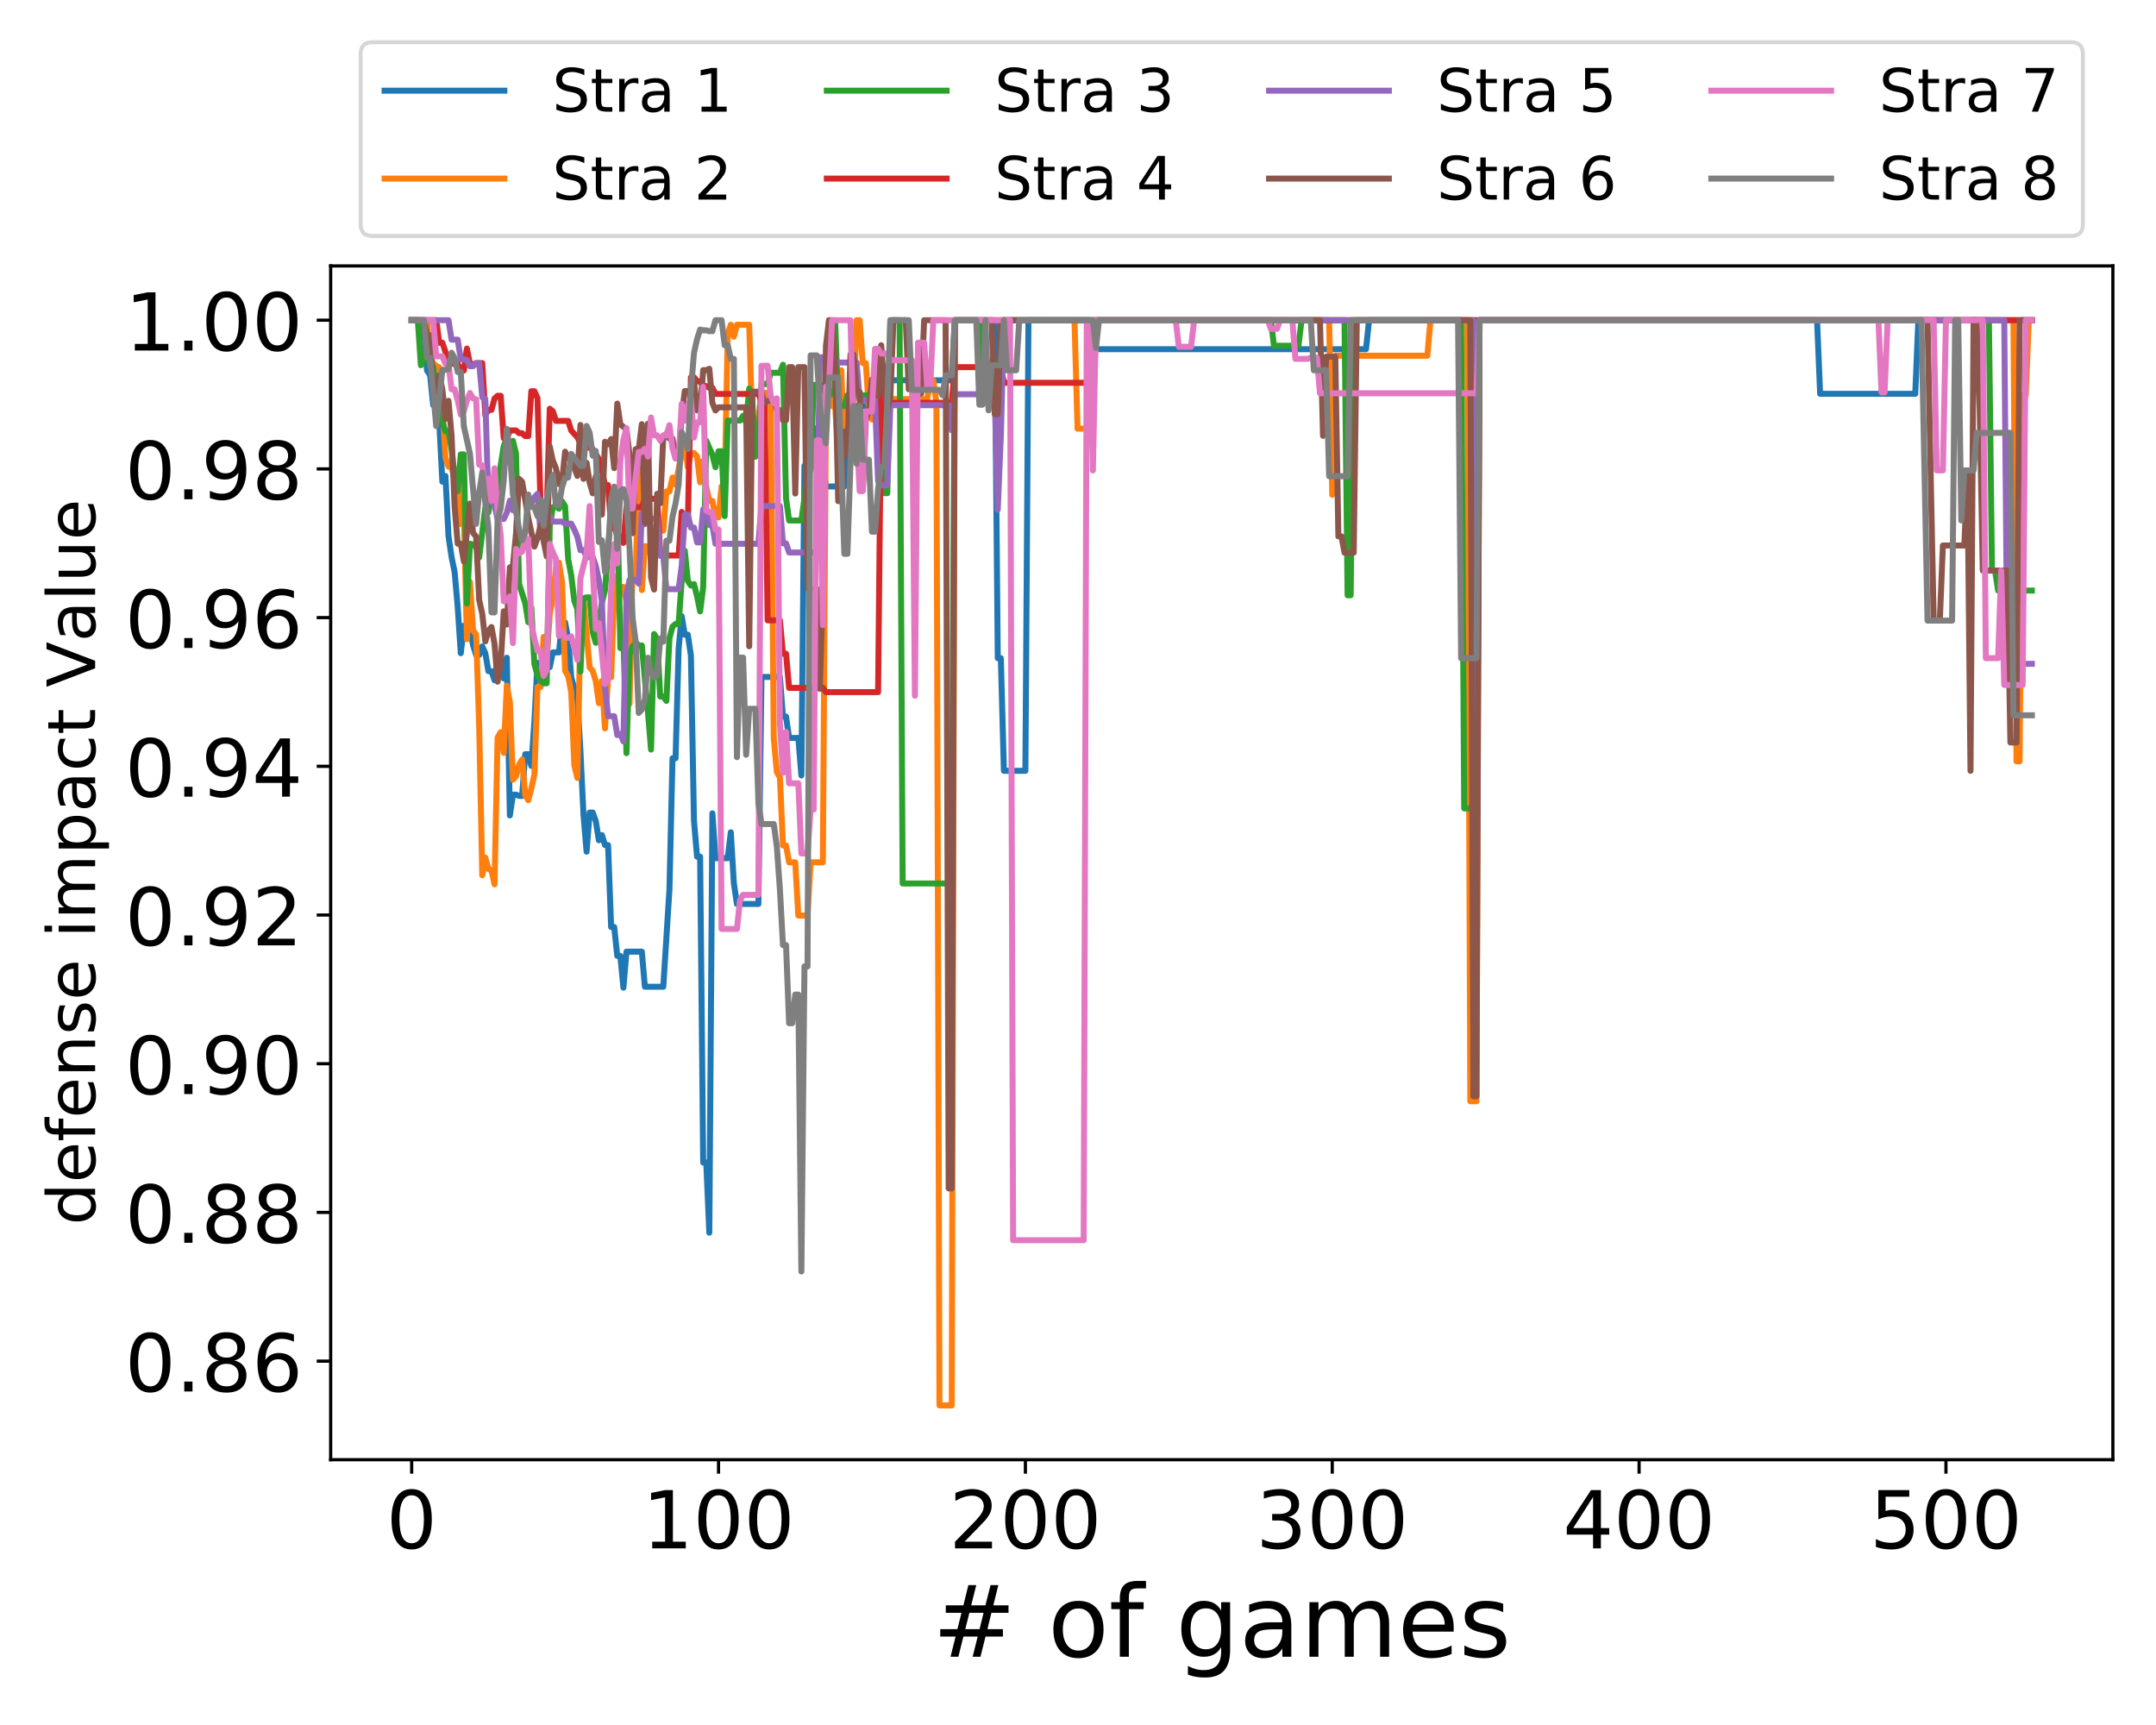 <?xml version="1.0" encoding="utf-8" standalone="no"?>
<!DOCTYPE svg PUBLIC "-//W3C//DTD SVG 1.1//EN"
  "http://www.w3.org/Graphics/SVG/1.1/DTD/svg11.dtd">
<!-- Created with matplotlib (https://matplotlib.org/) -->
<svg height="432pt" version="1.1" viewBox="0 0 540 432" width="540pt" xmlns="http://www.w3.org/2000/svg" xmlns:xlink="http://www.w3.org/1999/xlink">
 <defs>
  <style type="text/css">
*{stroke-linecap:butt;stroke-linejoin:round;}
  </style>
 </defs>
 <g id="figure_1">
  <g id="patch_1">
   <path d="M 0 432 
L 540 432 
L 540 0 
L 0 0 
z
" style="fill:#ffffff;"/>
  </g>
  <g id="axes_1">
   <g id="patch_2">
    <path d="M 82.82 365.56 
L 529.2 365.56 
L 529.2 66.6 
L 82.82 66.6 
z
" style="fill:#ffffff;"/>
   </g>
   <g id="matplotlib.axis_1">
    <g id="xtick_1">
     <g id="line2d_1">
      <defs>
       <path d="M 0 0 
L 0 3.5 
" id="m02f9653d68" style="stroke:#000000;stroke-width:0.8;"/>
      </defs>
      <g>
       <use style="stroke:#000000;stroke-width:0.8;" x="103.11" xlink:href="#m02f9653d68" y="365.56"/>
      </g>
     </g>
     <g id="text_1">
      <!-- 0 -->
      <defs>
       <path d="M 31.781 66.406 
Q 24.172 66.406 20.328 58.906 
Q 16.5 51.422 16.5 36.375 
Q 16.5 21.391 20.328 13.891 
Q 24.172 6.391 31.781 6.391 
Q 39.453 6.391 43.281 13.891 
Q 47.125 21.391 47.125 36.375 
Q 47.125 51.422 43.281 58.906 
Q 39.453 66.406 31.781 66.406 
z
M 31.781 74.219 
Q 44.047 74.219 50.516 64.516 
Q 56.984 54.828 56.984 36.375 
Q 56.984 17.969 50.516 8.266 
Q 44.047 -1.422 31.781 -1.422 
Q 19.531 -1.422 13.062 8.266 
Q 6.594 17.969 6.594 36.375 
Q 6.594 54.828 13.062 64.516 
Q 19.531 74.219 31.781 74.219 
z
" id="DejaVuSans-48"/>
      </defs>
      <g transform="translate(96.748 387.757)scale(0.2 -0.2)">
       <use xlink:href="#DejaVuSans-48"/>
      </g>
     </g>
    </g>
    <g id="xtick_2">
     <g id="line2d_2">
      <g>
       <use style="stroke:#000000;stroke-width:0.8;" x="179.966" xlink:href="#m02f9653d68" y="365.56"/>
      </g>
     </g>
     <g id="text_2">
      <!-- 100 -->
      <defs>
       <path d="M 12.406 8.297 
L 28.516 8.297 
L 28.516 63.922 
L 10.984 60.406 
L 10.984 69.391 
L 28.422 72.906 
L 38.281 72.906 
L 38.281 8.297 
L 54.391 8.297 
L 54.391 0 
L 12.406 0 
z
" id="DejaVuSans-49"/>
      </defs>
      <g transform="translate(160.879 387.757)scale(0.2 -0.2)">
       <use xlink:href="#DejaVuSans-49"/>
       <use x="63.623" xlink:href="#DejaVuSans-48"/>
       <use x="127.246" xlink:href="#DejaVuSans-48"/>
      </g>
     </g>
    </g>
    <g id="xtick_3">
     <g id="line2d_3">
      <g>
       <use style="stroke:#000000;stroke-width:0.8;" x="256.822" xlink:href="#m02f9653d68" y="365.56"/>
      </g>
     </g>
     <g id="text_3">
      <!-- 200 -->
      <defs>
       <path d="M 19.188 8.297 
L 53.609 8.297 
L 53.609 0 
L 7.328 0 
L 7.328 8.297 
Q 12.938 14.109 22.625 23.891 
Q 32.328 33.688 34.812 36.531 
Q 39.547 41.844 41.422 45.531 
Q 43.312 49.219 43.312 52.781 
Q 43.312 58.594 39.234 62.25 
Q 35.156 65.922 28.609 65.922 
Q 23.969 65.922 18.812 64.312 
Q 13.672 62.703 7.812 59.422 
L 7.812 69.391 
Q 13.766 71.781 18.938 73 
Q 24.125 74.219 28.422 74.219 
Q 39.75 74.219 46.484 68.547 
Q 53.219 62.891 53.219 53.422 
Q 53.219 48.922 51.531 44.891 
Q 49.859 40.875 45.406 35.406 
Q 44.188 33.984 37.641 27.219 
Q 31.109 20.453 19.188 8.297 
z
" id="DejaVuSans-50"/>
      </defs>
      <g transform="translate(237.735 387.757)scale(0.2 -0.2)">
       <use xlink:href="#DejaVuSans-50"/>
       <use x="63.623" xlink:href="#DejaVuSans-48"/>
       <use x="127.246" xlink:href="#DejaVuSans-48"/>
      </g>
     </g>
    </g>
    <g id="xtick_4">
     <g id="line2d_4">
      <g>
       <use style="stroke:#000000;stroke-width:0.8;" x="333.678" xlink:href="#m02f9653d68" y="365.56"/>
      </g>
     </g>
     <g id="text_4">
      <!-- 300 -->
      <defs>
       <path d="M 40.578 39.312 
Q 47.656 37.797 51.625 33 
Q 55.609 28.219 55.609 21.188 
Q 55.609 10.406 48.188 4.484 
Q 40.766 -1.422 27.094 -1.422 
Q 22.516 -1.422 17.656 -0.516 
Q 12.797 0.391 7.625 2.203 
L 7.625 11.719 
Q 11.719 9.328 16.594 8.109 
Q 21.484 6.891 26.812 6.891 
Q 36.078 6.891 40.938 10.547 
Q 45.797 14.203 45.797 21.188 
Q 45.797 27.641 41.281 31.266 
Q 36.766 34.906 28.719 34.906 
L 20.219 34.906 
L 20.219 43.016 
L 29.109 43.016 
Q 36.375 43.016 40.234 45.922 
Q 44.094 48.828 44.094 54.297 
Q 44.094 59.906 40.109 62.906 
Q 36.141 65.922 28.719 65.922 
Q 24.656 65.922 20.016 65.031 
Q 15.375 64.156 9.812 62.312 
L 9.812 71.094 
Q 15.438 72.656 20.344 73.438 
Q 25.25 74.219 29.594 74.219 
Q 40.828 74.219 47.359 69.109 
Q 53.906 64.016 53.906 55.328 
Q 53.906 49.266 50.438 45.094 
Q 46.969 40.922 40.578 39.312 
z
" id="DejaVuSans-51"/>
      </defs>
      <g transform="translate(314.591 387.757)scale(0.2 -0.2)">
       <use xlink:href="#DejaVuSans-51"/>
       <use x="63.623" xlink:href="#DejaVuSans-48"/>
       <use x="127.246" xlink:href="#DejaVuSans-48"/>
      </g>
     </g>
    </g>
    <g id="xtick_5">
     <g id="line2d_5">
      <g>
       <use style="stroke:#000000;stroke-width:0.8;" x="410.534" xlink:href="#m02f9653d68" y="365.56"/>
      </g>
     </g>
     <g id="text_5">
      <!-- 400 -->
      <defs>
       <path d="M 37.797 64.312 
L 12.891 25.391 
L 37.797 25.391 
z
M 35.203 72.906 
L 47.609 72.906 
L 47.609 25.391 
L 58.016 25.391 
L 58.016 17.188 
L 47.609 17.188 
L 47.609 0 
L 37.797 0 
L 37.797 17.188 
L 4.891 17.188 
L 4.891 26.703 
z
" id="DejaVuSans-52"/>
      </defs>
      <g transform="translate(391.447 387.757)scale(0.2 -0.2)">
       <use xlink:href="#DejaVuSans-52"/>
       <use x="63.623" xlink:href="#DejaVuSans-48"/>
       <use x="127.246" xlink:href="#DejaVuSans-48"/>
      </g>
     </g>
    </g>
    <g id="xtick_6">
     <g id="line2d_6">
      <g>
       <use style="stroke:#000000;stroke-width:0.8;" x="487.39" xlink:href="#m02f9653d68" y="365.56"/>
      </g>
     </g>
     <g id="text_6">
      <!-- 500 -->
      <defs>
       <path d="M 10.797 72.906 
L 49.516 72.906 
L 49.516 64.594 
L 19.828 64.594 
L 19.828 46.734 
Q 21.969 47.469 24.109 47.828 
Q 26.266 48.188 28.422 48.188 
Q 40.625 48.188 47.75 41.5 
Q 54.891 34.812 54.891 23.391 
Q 54.891 11.625 47.562 5.094 
Q 40.234 -1.422 26.906 -1.422 
Q 22.312 -1.422 17.547 -0.641 
Q 12.797 0.141 7.719 1.703 
L 7.719 11.625 
Q 12.109 9.234 16.797 8.062 
Q 21.484 6.891 26.703 6.891 
Q 35.156 6.891 40.078 11.328 
Q 45.016 15.766 45.016 23.391 
Q 45.016 31 40.078 35.438 
Q 35.156 39.891 26.703 39.891 
Q 22.75 39.891 18.812 39.016 
Q 14.891 38.141 10.797 36.281 
z
" id="DejaVuSans-53"/>
      </defs>
      <g transform="translate(468.303 387.757)scale(0.2 -0.2)">
       <use xlink:href="#DejaVuSans-53"/>
       <use x="63.623" xlink:href="#DejaVuSans-48"/>
       <use x="127.246" xlink:href="#DejaVuSans-48"/>
      </g>
     </g>
    </g>
    <g id="text_7">
     <!-- # of games -->
     <defs>
      <path d="M 51.125 44 
L 36.922 44 
L 32.812 27.688 
L 47.125 27.688 
z
M 43.797 71.781 
L 38.719 51.516 
L 52.984 51.516 
L 58.109 71.781 
L 65.922 71.781 
L 60.891 51.516 
L 76.125 51.516 
L 76.125 44 
L 58.984 44 
L 54.984 27.688 
L 70.516 27.688 
L 70.516 20.219 
L 53.078 20.219 
L 48 0 
L 40.188 0 
L 45.219 20.219 
L 30.906 20.219 
L 25.875 0 
L 18.016 0 
L 23.094 20.219 
L 7.719 20.219 
L 7.719 27.688 
L 24.906 27.688 
L 29 44 
L 13.281 44 
L 13.281 51.516 
L 30.906 51.516 
L 35.891 71.781 
z
" id="DejaVuSans-35"/>
      <path id="DejaVuSans-32"/>
      <path d="M 30.609 48.391 
Q 23.391 48.391 19.188 42.75 
Q 14.984 37.109 14.984 27.297 
Q 14.984 17.484 19.156 11.844 
Q 23.344 6.203 30.609 6.203 
Q 37.797 6.203 41.984 11.859 
Q 46.188 17.531 46.188 27.297 
Q 46.188 37.016 41.984 42.703 
Q 37.797 48.391 30.609 48.391 
z
M 30.609 56 
Q 42.328 56 49.016 48.375 
Q 55.719 40.766 55.719 27.297 
Q 55.719 13.875 49.016 6.219 
Q 42.328 -1.422 30.609 -1.422 
Q 18.844 -1.422 12.172 6.219 
Q 5.516 13.875 5.516 27.297 
Q 5.516 40.766 12.172 48.375 
Q 18.844 56 30.609 56 
z
" id="DejaVuSans-111"/>
      <path d="M 37.109 75.984 
L 37.109 68.5 
L 28.516 68.5 
Q 23.688 68.5 21.797 66.547 
Q 19.922 64.594 19.922 59.516 
L 19.922 54.688 
L 34.719 54.688 
L 34.719 47.703 
L 19.922 47.703 
L 19.922 0 
L 10.891 0 
L 10.891 47.703 
L 2.297 47.703 
L 2.297 54.688 
L 10.891 54.688 
L 10.891 58.5 
Q 10.891 67.625 15.141 71.797 
Q 19.391 75.984 28.609 75.984 
z
" id="DejaVuSans-102"/>
      <path d="M 45.406 27.984 
Q 45.406 37.75 41.375 43.109 
Q 37.359 48.484 30.078 48.484 
Q 22.859 48.484 18.828 43.109 
Q 14.797 37.75 14.797 27.984 
Q 14.797 18.266 18.828 12.891 
Q 22.859 7.516 30.078 7.516 
Q 37.359 7.516 41.375 12.891 
Q 45.406 18.266 45.406 27.984 
z
M 54.391 6.781 
Q 54.391 -7.172 48.188 -13.984 
Q 42 -20.797 29.203 -20.797 
Q 24.469 -20.797 20.266 -20.094 
Q 16.062 -19.391 12.109 -17.922 
L 12.109 -9.188 
Q 16.062 -11.328 19.922 -12.344 
Q 23.781 -13.375 27.781 -13.375 
Q 36.625 -13.375 41.016 -8.766 
Q 45.406 -4.156 45.406 5.172 
L 45.406 9.625 
Q 42.625 4.781 38.281 2.391 
Q 33.938 0 27.875 0 
Q 17.828 0 11.672 7.656 
Q 5.516 15.328 5.516 27.984 
Q 5.516 40.672 11.672 48.328 
Q 17.828 56 27.875 56 
Q 33.938 56 38.281 53.609 
Q 42.625 51.219 45.406 46.391 
L 45.406 54.688 
L 54.391 54.688 
z
" id="DejaVuSans-103"/>
      <path d="M 34.281 27.484 
Q 23.391 27.484 19.188 25 
Q 14.984 22.516 14.984 16.5 
Q 14.984 11.719 18.141 8.906 
Q 21.297 6.109 26.703 6.109 
Q 34.188 6.109 38.703 11.406 
Q 43.219 16.703 43.219 25.484 
L 43.219 27.484 
z
M 52.203 31.203 
L 52.203 0 
L 43.219 0 
L 43.219 8.297 
Q 40.141 3.328 35.547 0.953 
Q 30.953 -1.422 24.312 -1.422 
Q 15.922 -1.422 10.953 3.297 
Q 6 8.016 6 15.922 
Q 6 25.141 12.172 29.828 
Q 18.359 34.516 30.609 34.516 
L 43.219 34.516 
L 43.219 35.406 
Q 43.219 41.609 39.141 45 
Q 35.062 48.391 27.688 48.391 
Q 23 48.391 18.547 47.266 
Q 14.109 46.141 10.016 43.891 
L 10.016 52.203 
Q 14.938 54.109 19.578 55.047 
Q 24.219 56 28.609 56 
Q 40.484 56 46.344 49.844 
Q 52.203 43.703 52.203 31.203 
z
" id="DejaVuSans-97"/>
      <path d="M 52 44.188 
Q 55.375 50.25 60.062 53.125 
Q 64.75 56 71.094 56 
Q 79.641 56 84.281 50.016 
Q 88.922 44.047 88.922 33.016 
L 88.922 0 
L 79.891 0 
L 79.891 32.719 
Q 79.891 40.578 77.094 44.375 
Q 74.312 48.188 68.609 48.188 
Q 61.625 48.188 57.562 43.547 
Q 53.516 38.922 53.516 30.906 
L 53.516 0 
L 44.484 0 
L 44.484 32.719 
Q 44.484 40.625 41.703 44.406 
Q 38.922 48.188 33.109 48.188 
Q 26.219 48.188 22.156 43.531 
Q 18.109 38.875 18.109 30.906 
L 18.109 0 
L 9.078 0 
L 9.078 54.688 
L 18.109 54.688 
L 18.109 46.188 
Q 21.188 51.219 25.484 53.609 
Q 29.781 56 35.688 56 
Q 41.656 56 45.828 52.969 
Q 50 49.953 52 44.188 
z
" id="DejaVuSans-109"/>
      <path d="M 56.203 29.594 
L 56.203 25.203 
L 14.891 25.203 
Q 15.484 15.922 20.484 11.062 
Q 25.484 6.203 34.422 6.203 
Q 39.594 6.203 44.453 7.469 
Q 49.312 8.734 54.109 11.281 
L 54.109 2.781 
Q 49.266 0.734 44.188 -0.344 
Q 39.109 -1.422 33.891 -1.422 
Q 20.797 -1.422 13.156 6.188 
Q 5.516 13.812 5.516 26.812 
Q 5.516 40.234 12.766 48.109 
Q 20.016 56 32.328 56 
Q 43.359 56 49.781 48.891 
Q 56.203 41.797 56.203 29.594 
z
M 47.219 32.234 
Q 47.125 39.594 43.094 43.984 
Q 39.062 48.391 32.422 48.391 
Q 24.906 48.391 20.391 44.141 
Q 15.875 39.891 15.188 32.172 
z
" id="DejaVuSans-101"/>
      <path d="M 44.281 53.078 
L 44.281 44.578 
Q 40.484 46.531 36.375 47.5 
Q 32.281 48.484 27.875 48.484 
Q 21.188 48.484 17.844 46.438 
Q 14.5 44.391 14.5 40.281 
Q 14.5 37.156 16.891 35.375 
Q 19.281 33.594 26.516 31.984 
L 29.594 31.297 
Q 39.156 29.25 43.188 25.516 
Q 47.219 21.781 47.219 15.094 
Q 47.219 7.469 41.188 3.016 
Q 35.156 -1.422 24.609 -1.422 
Q 20.219 -1.422 15.453 -0.562 
Q 10.688 0.297 5.422 2 
L 5.422 11.281 
Q 10.406 8.688 15.234 7.391 
Q 20.062 6.109 24.812 6.109 
Q 31.156 6.109 34.562 8.281 
Q 37.984 10.453 37.984 14.406 
Q 37.984 18.062 35.516 20.016 
Q 33.062 21.969 24.703 23.781 
L 21.578 24.516 
Q 13.234 26.266 9.516 29.906 
Q 5.812 33.547 5.812 39.891 
Q 5.812 47.609 11.281 51.797 
Q 16.75 56 26.812 56 
Q 31.781 56 36.172 55.266 
Q 40.578 54.547 44.281 53.078 
z
" id="DejaVuSans-115"/>
     </defs>
     <g transform="translate(233.567 414.912)scale(0.25 -0.25)">
      <use xlink:href="#DejaVuSans-35"/>
      <use x="83.789" xlink:href="#DejaVuSans-32"/>
      <use x="115.576" xlink:href="#DejaVuSans-111"/>
      <use x="176.758" xlink:href="#DejaVuSans-102"/>
      <use x="211.963" xlink:href="#DejaVuSans-32"/>
      <use x="243.75" xlink:href="#DejaVuSans-103"/>
      <use x="307.227" xlink:href="#DejaVuSans-97"/>
      <use x="368.506" xlink:href="#DejaVuSans-109"/>
      <use x="465.918" xlink:href="#DejaVuSans-101"/>
      <use x="527.441" xlink:href="#DejaVuSans-115"/>
     </g>
    </g>
   </g>
   <g id="matplotlib.axis_2">
    <g id="ytick_1">
     <g id="line2d_7">
      <defs>
       <path d="M 0 0 
L -3.5 0 
" id="m52d4ea9845" style="stroke:#000000;stroke-width:0.8;"/>
      </defs>
      <g>
       <use style="stroke:#000000;stroke-width:0.8;" x="82.82" xlink:href="#m52d4ea9845" y="340.874"/>
      </g>
     </g>
     <g id="text_8">
      <!-- 0.86 -->
      <defs>
       <path d="M 10.688 12.406 
L 21 12.406 
L 21 0 
L 10.688 0 
z
" id="DejaVuSans-46"/>
       <path d="M 31.781 34.625 
Q 24.75 34.625 20.719 30.859 
Q 16.703 27.094 16.703 20.516 
Q 16.703 13.922 20.719 10.156 
Q 24.75 6.391 31.781 6.391 
Q 38.812 6.391 42.859 10.172 
Q 46.922 13.969 46.922 20.516 
Q 46.922 27.094 42.891 30.859 
Q 38.875 34.625 31.781 34.625 
z
M 21.922 38.812 
Q 15.578 40.375 12.031 44.719 
Q 8.5 49.078 8.5 55.328 
Q 8.5 64.062 14.719 69.141 
Q 20.953 74.219 31.781 74.219 
Q 42.672 74.219 48.875 69.141 
Q 55.078 64.062 55.078 55.328 
Q 55.078 49.078 51.531 44.719 
Q 48 40.375 41.703 38.812 
Q 48.828 37.156 52.797 32.312 
Q 56.781 27.484 56.781 20.516 
Q 56.781 9.906 50.312 4.234 
Q 43.844 -1.422 31.781 -1.422 
Q 19.734 -1.422 13.25 4.234 
Q 6.781 9.906 6.781 20.516 
Q 6.781 27.484 10.781 32.312 
Q 14.797 37.156 21.922 38.812 
z
M 18.312 54.391 
Q 18.312 48.734 21.844 45.562 
Q 25.391 42.391 31.781 42.391 
Q 38.141 42.391 41.719 45.562 
Q 45.312 48.734 45.312 54.391 
Q 45.312 60.062 41.719 63.234 
Q 38.141 66.406 31.781 66.406 
Q 25.391 66.406 21.844 63.234 
Q 18.312 60.062 18.312 54.391 
z
" id="DejaVuSans-56"/>
       <path d="M 33.016 40.375 
Q 26.375 40.375 22.484 35.828 
Q 18.609 31.297 18.609 23.391 
Q 18.609 15.531 22.484 10.953 
Q 26.375 6.391 33.016 6.391 
Q 39.656 6.391 43.531 10.953 
Q 47.406 15.531 47.406 23.391 
Q 47.406 31.297 43.531 35.828 
Q 39.656 40.375 33.016 40.375 
z
M 52.594 71.297 
L 52.594 62.312 
Q 48.875 64.062 45.094 64.984 
Q 41.312 65.922 37.594 65.922 
Q 27.828 65.922 22.672 59.328 
Q 17.531 52.734 16.797 39.406 
Q 19.672 43.656 24.016 45.922 
Q 28.375 48.188 33.594 48.188 
Q 44.578 48.188 50.953 41.516 
Q 57.328 34.859 57.328 23.391 
Q 57.328 12.156 50.688 5.359 
Q 44.047 -1.422 33.016 -1.422 
Q 20.359 -1.422 13.672 8.266 
Q 6.984 17.969 6.984 36.375 
Q 6.984 53.656 15.188 63.938 
Q 23.391 74.219 37.203 74.219 
Q 40.922 74.219 44.703 73.484 
Q 48.484 72.75 52.594 71.297 
z
" id="DejaVuSans-54"/>
      </defs>
      <g transform="translate(31.289 348.472)scale(0.2 -0.2)">
       <use xlink:href="#DejaVuSans-48"/>
       <use x="63.623" xlink:href="#DejaVuSans-46"/>
       <use x="95.41" xlink:href="#DejaVuSans-56"/>
       <use x="159.033" xlink:href="#DejaVuSans-54"/>
      </g>
     </g>
    </g>
    <g id="ytick_2">
     <g id="line2d_8">
      <g>
       <use style="stroke:#000000;stroke-width:0.8;" x="82.82" xlink:href="#m52d4ea9845" y="303.633"/>
      </g>
     </g>
     <g id="text_9">
      <!-- 0.88 -->
      <g transform="translate(31.289 311.232)scale(0.2 -0.2)">
       <use xlink:href="#DejaVuSans-48"/>
       <use x="63.623" xlink:href="#DejaVuSans-46"/>
       <use x="95.41" xlink:href="#DejaVuSans-56"/>
       <use x="159.033" xlink:href="#DejaVuSans-56"/>
      </g>
     </g>
    </g>
    <g id="ytick_3">
     <g id="line2d_9">
      <g>
       <use style="stroke:#000000;stroke-width:0.8;" x="82.82" xlink:href="#m52d4ea9845" y="266.393"/>
      </g>
     </g>
     <g id="text_10">
      <!-- 0.90 -->
      <defs>
       <path d="M 10.984 1.516 
L 10.984 10.5 
Q 14.703 8.734 18.5 7.812 
Q 22.312 6.891 25.984 6.891 
Q 35.75 6.891 40.891 13.453 
Q 46.047 20.016 46.781 33.406 
Q 43.953 29.203 39.594 26.953 
Q 35.25 24.703 29.984 24.703 
Q 19.047 24.703 12.672 31.312 
Q 6.297 37.938 6.297 49.422 
Q 6.297 60.641 12.938 67.422 
Q 19.578 74.219 30.609 74.219 
Q 43.266 74.219 49.922 64.516 
Q 56.594 54.828 56.594 36.375 
Q 56.594 19.141 48.406 8.859 
Q 40.234 -1.422 26.422 -1.422 
Q 22.703 -1.422 18.891 -0.688 
Q 15.094 0.047 10.984 1.516 
z
M 30.609 32.422 
Q 37.25 32.422 41.125 36.953 
Q 45.016 41.5 45.016 49.422 
Q 45.016 57.281 41.125 61.844 
Q 37.25 66.406 30.609 66.406 
Q 23.969 66.406 20.094 61.844 
Q 16.219 57.281 16.219 49.422 
Q 16.219 41.5 20.094 36.953 
Q 23.969 32.422 30.609 32.422 
z
" id="DejaVuSans-57"/>
      </defs>
      <g transform="translate(31.289 273.991)scale(0.2 -0.2)">
       <use xlink:href="#DejaVuSans-48"/>
       <use x="63.623" xlink:href="#DejaVuSans-46"/>
       <use x="95.41" xlink:href="#DejaVuSans-57"/>
       <use x="159.033" xlink:href="#DejaVuSans-48"/>
      </g>
     </g>
    </g>
    <g id="ytick_4">
     <g id="line2d_10">
      <g>
       <use style="stroke:#000000;stroke-width:0.8;" x="82.82" xlink:href="#m52d4ea9845" y="229.152"/>
      </g>
     </g>
     <g id="text_11">
      <!-- 0.92 -->
      <g transform="translate(31.289 236.75)scale(0.2 -0.2)">
       <use xlink:href="#DejaVuSans-48"/>
       <use x="63.623" xlink:href="#DejaVuSans-46"/>
       <use x="95.41" xlink:href="#DejaVuSans-57"/>
       <use x="159.033" xlink:href="#DejaVuSans-50"/>
      </g>
     </g>
    </g>
    <g id="ytick_5">
     <g id="line2d_11">
      <g>
       <use style="stroke:#000000;stroke-width:0.8;" x="82.82" xlink:href="#m52d4ea9845" y="191.911"/>
      </g>
     </g>
     <g id="text_12">
      <!-- 0.94 -->
      <g transform="translate(31.289 199.51)scale(0.2 -0.2)">
       <use xlink:href="#DejaVuSans-48"/>
       <use x="63.623" xlink:href="#DejaVuSans-46"/>
       <use x="95.41" xlink:href="#DejaVuSans-57"/>
       <use x="159.033" xlink:href="#DejaVuSans-52"/>
      </g>
     </g>
    </g>
    <g id="ytick_6">
     <g id="line2d_12">
      <g>
       <use style="stroke:#000000;stroke-width:0.8;" x="82.82" xlink:href="#m52d4ea9845" y="154.67"/>
      </g>
     </g>
     <g id="text_13">
      <!-- 0.96 -->
      <g transform="translate(31.289 162.269)scale(0.2 -0.2)">
       <use xlink:href="#DejaVuSans-48"/>
       <use x="63.623" xlink:href="#DejaVuSans-46"/>
       <use x="95.41" xlink:href="#DejaVuSans-57"/>
       <use x="159.033" xlink:href="#DejaVuSans-54"/>
      </g>
     </g>
    </g>
    <g id="ytick_7">
     <g id="line2d_13">
      <g>
       <use style="stroke:#000000;stroke-width:0.8;" x="82.82" xlink:href="#m52d4ea9845" y="117.43"/>
      </g>
     </g>
     <g id="text_14">
      <!-- 0.98 -->
      <g transform="translate(31.289 125.028)scale(0.2 -0.2)">
       <use xlink:href="#DejaVuSans-48"/>
       <use x="63.623" xlink:href="#DejaVuSans-46"/>
       <use x="95.41" xlink:href="#DejaVuSans-57"/>
       <use x="159.033" xlink:href="#DejaVuSans-56"/>
      </g>
     </g>
    </g>
    <g id="ytick_8">
     <g id="line2d_14">
      <g>
       <use style="stroke:#000000;stroke-width:0.8;" x="82.82" xlink:href="#m52d4ea9845" y="80.189"/>
      </g>
     </g>
     <g id="text_15">
      <!-- 1.00 -->
      <g transform="translate(31.289 87.788)scale(0.2 -0.2)">
       <use xlink:href="#DejaVuSans-49"/>
       <use x="63.623" xlink:href="#DejaVuSans-46"/>
       <use x="95.41" xlink:href="#DejaVuSans-48"/>
       <use x="159.033" xlink:href="#DejaVuSans-48"/>
      </g>
     </g>
    </g>
    <g id="text_16">
     <!-- defense impact Value -->
     <defs>
      <path d="M 45.406 46.391 
L 45.406 75.984 
L 54.391 75.984 
L 54.391 0 
L 45.406 0 
L 45.406 8.203 
Q 42.578 3.328 38.25 0.953 
Q 33.938 -1.422 27.875 -1.422 
Q 17.969 -1.422 11.734 6.484 
Q 5.516 14.406 5.516 27.297 
Q 5.516 40.188 11.734 48.094 
Q 17.969 56 27.875 56 
Q 33.938 56 38.25 53.625 
Q 42.578 51.266 45.406 46.391 
z
M 14.797 27.297 
Q 14.797 17.391 18.875 11.75 
Q 22.953 6.109 30.078 6.109 
Q 37.203 6.109 41.297 11.75 
Q 45.406 17.391 45.406 27.297 
Q 45.406 37.203 41.297 42.844 
Q 37.203 48.484 30.078 48.484 
Q 22.953 48.484 18.875 42.844 
Q 14.797 37.203 14.797 27.297 
z
" id="DejaVuSans-100"/>
      <path d="M 54.891 33.016 
L 54.891 0 
L 45.906 0 
L 45.906 32.719 
Q 45.906 40.484 42.875 44.328 
Q 39.844 48.188 33.797 48.188 
Q 26.516 48.188 22.312 43.547 
Q 18.109 38.922 18.109 30.906 
L 18.109 0 
L 9.078 0 
L 9.078 54.688 
L 18.109 54.688 
L 18.109 46.188 
Q 21.344 51.125 25.703 53.562 
Q 30.078 56 35.797 56 
Q 45.219 56 50.047 50.172 
Q 54.891 44.344 54.891 33.016 
z
" id="DejaVuSans-110"/>
      <path d="M 9.422 54.688 
L 18.406 54.688 
L 18.406 0 
L 9.422 0 
z
M 9.422 75.984 
L 18.406 75.984 
L 18.406 64.594 
L 9.422 64.594 
z
" id="DejaVuSans-105"/>
      <path d="M 18.109 8.203 
L 18.109 -20.797 
L 9.078 -20.797 
L 9.078 54.688 
L 18.109 54.688 
L 18.109 46.391 
Q 20.953 51.266 25.266 53.625 
Q 29.594 56 35.594 56 
Q 45.562 56 51.781 48.094 
Q 58.016 40.188 58.016 27.297 
Q 58.016 14.406 51.781 6.484 
Q 45.562 -1.422 35.594 -1.422 
Q 29.594 -1.422 25.266 0.953 
Q 20.953 3.328 18.109 8.203 
z
M 48.688 27.297 
Q 48.688 37.203 44.609 42.844 
Q 40.531 48.484 33.406 48.484 
Q 26.266 48.484 22.188 42.844 
Q 18.109 37.203 18.109 27.297 
Q 18.109 17.391 22.188 11.75 
Q 26.266 6.109 33.406 6.109 
Q 40.531 6.109 44.609 11.75 
Q 48.688 17.391 48.688 27.297 
z
" id="DejaVuSans-112"/>
      <path d="M 48.781 52.594 
L 48.781 44.188 
Q 44.969 46.297 41.141 47.344 
Q 37.312 48.391 33.406 48.391 
Q 24.656 48.391 19.812 42.844 
Q 14.984 37.312 14.984 27.297 
Q 14.984 17.281 19.812 11.734 
Q 24.656 6.203 33.406 6.203 
Q 37.312 6.203 41.141 7.25 
Q 44.969 8.297 48.781 10.406 
L 48.781 2.094 
Q 45.016 0.344 40.984 -0.531 
Q 36.969 -1.422 32.422 -1.422 
Q 20.062 -1.422 12.781 6.344 
Q 5.516 14.109 5.516 27.297 
Q 5.516 40.672 12.859 48.328 
Q 20.219 56 33.016 56 
Q 37.156 56 41.109 55.141 
Q 45.062 54.297 48.781 52.594 
z
" id="DejaVuSans-99"/>
      <path d="M 18.312 70.219 
L 18.312 54.688 
L 36.812 54.688 
L 36.812 47.703 
L 18.312 47.703 
L 18.312 18.016 
Q 18.312 11.328 20.141 9.422 
Q 21.969 7.516 27.594 7.516 
L 36.812 7.516 
L 36.812 0 
L 27.594 0 
Q 17.188 0 13.234 3.875 
Q 9.281 7.766 9.281 18.016 
L 9.281 47.703 
L 2.688 47.703 
L 2.688 54.688 
L 9.281 54.688 
L 9.281 70.219 
z
" id="DejaVuSans-116"/>
      <path d="M 28.609 0 
L 0.781 72.906 
L 11.078 72.906 
L 34.188 11.531 
L 57.328 72.906 
L 67.578 72.906 
L 39.797 0 
z
" id="DejaVuSans-86"/>
      <path d="M 9.422 75.984 
L 18.406 75.984 
L 18.406 0 
L 9.422 0 
z
" id="DejaVuSans-108"/>
      <path d="M 8.5 21.578 
L 8.5 54.688 
L 17.484 54.688 
L 17.484 21.922 
Q 17.484 14.156 20.5 10.266 
Q 23.531 6.391 29.594 6.391 
Q 36.859 6.391 41.078 11.031 
Q 45.312 15.672 45.312 23.688 
L 45.312 54.688 
L 54.297 54.688 
L 54.297 0 
L 45.312 0 
L 45.312 8.406 
Q 42.047 3.422 37.719 1 
Q 33.406 -1.422 27.688 -1.422 
Q 18.266 -1.422 13.375 4.438 
Q 8.5 10.297 8.5 21.578 
z
M 31.109 56 
z
" id="DejaVuSans-117"/>
     </defs>
     <g transform="translate(23.823 306.807)rotate(-90)scale(0.167 -0.167)">
      <use xlink:href="#DejaVuSans-100"/>
      <use x="63.477" xlink:href="#DejaVuSans-101"/>
      <use x="125" xlink:href="#DejaVuSans-102"/>
      <use x="160.205" xlink:href="#DejaVuSans-101"/>
      <use x="221.729" xlink:href="#DejaVuSans-110"/>
      <use x="285.107" xlink:href="#DejaVuSans-115"/>
      <use x="337.207" xlink:href="#DejaVuSans-101"/>
      <use x="398.73" xlink:href="#DejaVuSans-32"/>
      <use x="430.518" xlink:href="#DejaVuSans-105"/>
      <use x="458.301" xlink:href="#DejaVuSans-109"/>
      <use x="555.713" xlink:href="#DejaVuSans-112"/>
      <use x="619.189" xlink:href="#DejaVuSans-97"/>
      <use x="680.469" xlink:href="#DejaVuSans-99"/>
      <use x="735.449" xlink:href="#DejaVuSans-116"/>
      <use x="774.658" xlink:href="#DejaVuSans-32"/>
      <use x="806.445" xlink:href="#DejaVuSans-86"/>
      <use x="874.744" xlink:href="#DejaVuSans-97"/>
      <use x="936.023" xlink:href="#DejaVuSans-108"/>
      <use x="963.807" xlink:href="#DejaVuSans-117"/>
      <use x="1027.186" xlink:href="#DejaVuSans-101"/>
     </g>
    </g>
   </g>
   <g id="line2d_15">
    <path clip-path="url(#pa594f87bbc)" d="M 103.11 80.189 
L 104.647 80.189 
L 105.416 82.446 
L 106.184 82.446 
L 106.953 92.791 
L 107.721 93.919 
L 108.49 101.443 
L 109.258 101.443 
L 110.027 105.957 
L 110.796 120.627 
L 111.564 119.198 
L 112.333 134.245 
L 113.101 139.511 
L 113.87 143.273 
L 114.638 152.018 
L 115.407 163.586 
L 116.176 156.689 
L 116.944 157.099 
L 117.713 157.099 
L 118.481 161.577 
L 119.25 164.024 
L 120.018 164.024 
L 120.787 161.869 
L 121.555 163.606 
L 122.324 168.078 
L 123.093 168.078 
L 123.861 170.365 
L 124.63 164.936 
L 125.398 168.217 
L 126.167 169.894 
L 126.935 164.715 
L 127.704 204.21 
L 128.472 199.011 
L 129.241 199.011 
L 130.01 199.317 
L 130.778 199.317 
L 131.547 188.868 
L 132.315 188.868 
L 133.084 191.811 
L 133.852 180.591 
L 134.621 166.022 
L 136.927 166.022 
L 137.695 167.082 
L 138.464 163.385 
L 140.001 163.385 
L 140.769 155.862 
L 141.538 155.862 
L 142.307 159.982 
L 143.075 169.655 
L 144.612 175.077 
L 145.381 188.165 
L 146.149 204.163 
L 146.918 213.292 
L 147.687 203.485 
L 148.455 203.485 
L 149.224 205.613 
L 149.992 210.437 
L 150.761 209.144 
L 151.529 211.634 
L 152.298 211.634 
L 153.066 232.153 
L 153.835 232.153 
L 154.604 239.389 
L 155.372 239.389 
L 156.141 247.349 
L 156.909 238.328 
L 160.752 238.328 
L 161.521 247.114 
L 166.132 247.114 
L 167.669 222.82 
L 168.438 189.905 
L 169.206 189.905 
L 169.975 162.389 
L 170.743 154.316 
L 171.512 158.949 
L 172.28 158.949 
L 173.049 164.2 
L 173.818 205.579 
L 174.586 214.535 
L 175.355 214.535 
L 176.123 291.133 
L 176.892 291.133 
L 177.66 308.712 
L 178.429 203.698 
L 179.197 214.926 
L 182.272 214.926 
L 183.04 208.428 
L 183.809 221.252 
L 184.577 226.382 
L 189.957 226.382 
L 190.726 169.529 
L 195.337 169.529 
L 196.106 179.456 
L 196.874 179.456 
L 197.643 184.811 
L 199.949 184.811 
L 200.717 194.215 
L 201.486 116.63 
L 203.791 116.63 
L 204.56 107.226 
L 205.329 107.226 
L 206.097 116.63 
L 206.866 121.836 
L 211.477 121.836 
L 212.246 101.684 
L 219.931 101.684 
L 220.7 92.728 
L 222.237 92.728 
L 223.005 95.236 
L 238.377 95.236 
L 239.145 80.189 
L 249.137 80.189 
L 249.905 164.827 
L 250.674 164.827 
L 251.442 193.04 
L 256.822 193.04 
L 257.591 80.189 
L 272.962 80.189 
L 273.73 85.034 
L 274.499 87.456 
L 342.132 87.456 
L 342.901 80.189 
L 455.111 80.189 
L 455.879 98.621 
L 479.705 98.621 
L 480.473 80.189 
L 508.91 80.189 
L 508.91 80.189 
" style="fill:none;stroke:#1f77b4;stroke-linecap:square;stroke-width:1.5;"/>
   </g>
   <g id="line2d_16">
    <path clip-path="url(#pa594f87bbc)" d="M 103.11 80.189 
L 106.953 80.189 
L 107.721 89.405 
L 108.49 90.91 
L 109.258 91.662 
L 110.027 92.038 
L 110.796 101.066 
L 111.564 114.609 
L 112.333 116.866 
L 113.101 116.866 
L 113.87 120.251 
L 114.638 118.558 
L 115.407 131.223 
L 116.176 128.213 
L 116.944 160.093 
L 117.713 145.763 
L 118.481 157.886 
L 119.25 158.917 
L 120.018 181.905 
L 120.787 219.195 
L 121.555 214.783 
L 122.324 217.641 
L 123.093 217.947 
L 123.861 221.468 
L 124.63 184.712 
L 125.398 183.353 
L 126.167 188.543 
L 126.935 171.723 
L 127.704 175.841 
L 128.472 195.261 
L 129.241 194.403 
L 130.01 191.459 
L 130.778 190.204 
L 131.547 199.187 
L 132.315 200.392 
L 133.084 197.431 
L 133.852 193.938 
L 134.621 172.058 
L 135.39 172.058 
L 136.158 159.511 
L 136.927 164.504 
L 137.695 153.822 
L 138.464 149.752 
L 139.232 142.33 
L 140.001 140.909 
L 140.769 145.912 
L 141.538 168.02 
L 142.307 169.306 
L 143.075 173.359 
L 143.844 191.666 
L 144.612 194.817 
L 145.381 156.114 
L 146.149 150.219 
L 147.687 167.15 
L 148.455 168.032 
L 149.224 170.589 
L 149.992 176.092 
L 150.761 170.534 
L 151.529 182.421 
L 152.298 169.596 
L 153.066 169.596 
L 153.835 148.935 
L 154.604 144.168 
L 155.372 148.774 
L 156.141 146.979 
L 156.909 150.494 
L 157.678 176.212 
L 158.446 141.565 
L 159.215 144.023 
L 159.983 117.56 
L 160.752 147.776 
L 161.521 136.812 
L 162.289 136.812 
L 163.058 139.425 
L 163.826 139.947 
L 164.595 134.984 
L 165.363 132.609 
L 166.132 132.896 
L 166.901 123.074 
L 167.669 123.074 
L 168.438 119.595 
L 169.206 121.334 
L 170.743 113.612 
L 171.512 111.391 
L 172.28 117.006 
L 173.049 113.471 
L 173.818 113.471 
L 174.586 114.313 
L 175.355 120.787 
L 176.123 115.395 
L 176.892 121.971 
L 177.66 125.453 
L 178.429 125.453 
L 179.197 129.568 
L 179.966 129.568 
L 180.735 121.796 
L 181.503 121.796 
L 182.272 83.609 
L 183.04 81.329 
L 183.809 84.321 
L 184.577 81.329 
L 187.652 81.329 
L 188.42 106.977 
L 189.189 105.023 
L 189.957 105.023 
L 190.726 98.371 
L 192.263 98.371 
L 193.032 100.396 
L 193.8 184.909 
L 194.569 193.372 
L 195.337 194.689 
L 196.106 211.744 
L 196.874 211.744 
L 197.643 215.962 
L 199.18 215.962 
L 199.949 229.285 
L 202.254 229.285 
L 203.023 215.962 
L 206.097 215.962 
L 206.866 101.013 
L 207.634 80.189 
L 208.403 101.684 
L 209.171 101.684 
L 209.94 113.776 
L 210.708 92.728 
L 211.477 113.149 
L 212.246 113.149 
L 213.014 100.61 
L 213.783 100.61 
L 214.551 80.189 
L 215.32 80.189 
L 216.088 90.937 
L 216.857 90.937 
L 217.626 102.452 
L 218.394 105.043 
L 219.931 105.043 
L 220.7 96.646 
L 222.237 96.646 
L 223.005 99.938 
L 232.228 99.938 
L 232.997 95.236 
L 233.765 95.236 
L 234.534 100.878 
L 235.302 351.971 
L 238.377 351.971 
L 239.145 80.189 
L 269.119 80.189 
L 269.888 107.357 
L 273.73 107.357 
L 274.499 80.189 
L 332.91 80.189 
L 333.678 123.919 
L 334.447 89.085 
L 357.504 89.085 
L 358.272 80.189 
L 367.495 80.189 
L 368.263 275.797 
L 369.801 275.797 
L 370.569 80.189 
L 504.299 80.189 
L 505.067 190.655 
L 505.836 190.655 
L 506.604 98.998 
L 507.373 98.998 
L 508.141 80.189 
L 508.91 80.189 
L 508.91 80.189 
" style="fill:none;stroke:#ff7f0e;stroke-linecap:square;stroke-width:1.5;"/>
   </g>
   <g id="line2d_17">
    <path clip-path="url(#pa594f87bbc)" d="M 103.11 80.189 
L 104.647 80.189 
L 105.416 91.474 
L 106.184 89.217 
L 106.953 89.217 
L 107.721 91.85 
L 108.49 91.85 
L 109.258 96.49 
L 110.027 104.452 
L 110.796 105.58 
L 111.564 108.026 
L 112.333 108.026 
L 113.101 112.54 
L 113.87 119.499 
L 114.638 123.01 
L 115.407 113.793 
L 116.176 113.793 
L 116.944 151.137 
L 117.713 136.167 
L 118.481 136.374 
L 119.25 136.94 
L 120.018 139.605 
L 121.555 127.143 
L 122.324 128.327 
L 123.093 123.257 
L 123.861 123.039 
L 124.63 123.756 
L 125.398 116.646 
L 126.167 111.747 
L 126.935 109.588 
L 127.704 114.51 
L 128.472 110.4 
L 129.241 113.611 
L 130.01 146.256 
L 131.547 151.026 
L 132.315 155.821 
L 133.084 152.229 
L 133.852 166.322 
L 134.621 169.142 
L 135.39 170.532 
L 136.158 171.114 
L 136.927 171.114 
L 137.695 131.768 
L 138.464 127.02 
L 139.232 126.662 
L 140.001 127.402 
L 140.769 125.548 
L 141.538 126.802 
L 142.307 140.049 
L 143.075 144.079 
L 143.844 150.499 
L 144.612 152.479 
L 145.381 168.175 
L 146.149 149.799 
L 146.918 149.598 
L 147.687 149.598 
L 148.455 158.385 
L 149.224 160.979 
L 150.761 150.911 
L 151.529 147.794 
L 153.066 127.774 
L 153.835 131.415 
L 154.604 124.642 
L 155.372 162.317 
L 156.141 158.745 
L 156.909 188.618 
L 157.678 163.87 
L 158.446 161.89 
L 159.215 160.952 
L 159.983 161.641 
L 160.752 161.641 
L 162.289 178.315 
L 163.058 187.719 
L 163.826 158.779 
L 164.595 160.065 
L 165.363 174.441 
L 166.132 174.441 
L 166.901 175.534 
L 167.669 159.836 
L 168.438 156.944 
L 169.206 156.247 
L 169.975 156.247 
L 170.743 145.232 
L 171.512 137.931 
L 172.28 145.509 
L 173.049 146.639 
L 173.818 146.276 
L 174.586 149.343 
L 175.355 153.118 
L 176.123 147.054 
L 176.892 110.369 
L 178.429 113.937 
L 179.197 117.005 
L 179.966 113.016 
L 180.735 113.016 
L 181.503 129.259 
L 182.272 105.321 
L 185.346 105.317 
L 186.115 104.127 
L 186.883 105.837 
L 187.652 97.288 
L 188.42 99.947 
L 189.189 114.386 
L 189.957 111.821 
L 190.726 96.176 
L 192.263 96.176 
L 193.032 93.355 
L 195.337 93.355 
L 196.106 91.335 
L 196.874 124.772 
L 197.643 130.345 
L 200.717 130.345 
L 201.486 124.859 
L 202.254 117.806 
L 203.023 117.806 
L 203.791 96.385 
L 206.097 96.385 
L 206.866 98.699 
L 208.403 98.699 
L 209.171 80.189 
L 209.94 101.684 
L 211.477 101.684 
L 212.246 98.998 
L 219.163 98.998 
L 219.931 113.776 
L 220.7 97.43 
L 221.468 123.508 
L 222.237 123.508 
L 223.005 80.189 
L 225.311 80.189 
L 226.08 221.252 
L 238.377 221.252 
L 239.145 80.189 
L 245.294 80.189 
L 246.062 90.769 
L 250.674 90.769 
L 251.442 80.189 
L 318.307 80.189 
L 319.076 86.584 
L 325.224 86.584 
L 325.993 80.189 
L 336.752 80.189 
L 337.521 149.08 
L 338.29 149.08 
L 339.058 80.189 
L 365.958 80.189 
L 366.726 202.444 
L 369.801 202.444 
L 370.569 80.189 
L 498.15 80.189 
L 498.919 142.884 
L 499.687 142.884 
L 500.456 147.899 
L 508.91 147.899 
L 508.91 147.899 
" style="fill:none;stroke:#2ca02c;stroke-linecap:square;stroke-width:1.5;"/>
   </g>
   <g id="line2d_18">
    <path clip-path="url(#pa594f87bbc)" d="M 103.11 80.189 
L 109.258 80.189 
L 110.027 85.832 
L 110.796 85.832 
L 111.564 88.089 
L 112.333 91.098 
L 114.638 91.098 
L 115.407 92.791 
L 116.176 92.791 
L 116.944 87.29 
L 117.713 91.257 
L 118.481 91.257 
L 119.25 90.939 
L 120.787 90.939 
L 121.555 103.973 
L 122.324 102.65 
L 123.093 102.65 
L 123.861 99.806 
L 124.63 99.114 
L 125.398 99.114 
L 126.167 109.721 
L 126.935 109.827 
L 127.704 107.798 
L 129.241 107.798 
L 130.01 108.488 
L 130.778 108.488 
L 131.547 109.214 
L 132.315 109.214 
L 133.084 97.975 
L 133.852 97.975 
L 134.621 99.726 
L 135.39 126.223 
L 136.158 128.256 
L 136.927 128.256 
L 137.695 102.359 
L 138.464 102.992 
L 139.232 105.41 
L 142.307 105.41 
L 143.075 107.829 
L 144.612 109.504 
L 145.381 110.996 
L 146.149 110.996 
L 146.918 112.096 
L 147.687 112.096 
L 148.455 112.48 
L 149.992 114.964 
L 150.761 117.862 
L 151.529 121.482 
L 152.298 121.482 
L 153.066 131.741 
L 153.835 131.741 
L 154.604 134.196 
L 155.372 134.196 
L 156.141 135.956 
L 156.909 127.012 
L 160.752 127.012 
L 161.521 124.911 
L 164.595 124.911 
L 165.363 138.495 
L 166.132 139.122 
L 169.975 139.122 
L 170.743 128.206 
L 171.512 131.207 
L 172.28 131.207 
L 173.049 94.483 
L 173.818 94.483 
L 174.586 95.505 
L 175.355 95.505 
L 176.123 96.683 
L 176.892 96.683 
L 177.66 97.117 
L 178.429 97.117 
L 179.197 98.656 
L 189.957 98.656 
L 190.726 100.502 
L 191.494 100.502 
L 192.263 155.36 
L 195.337 155.36 
L 196.106 163.712 
L 196.874 163.712 
L 197.643 172.272 
L 206.097 172.272 
L 206.866 173.336 
L 219.931 173.336 
L 220.7 97.43 
L 222.237 97.43 
L 223.005 100.878 
L 238.377 100.878 
L 239.145 91.944 
L 250.674 91.944 
L 251.442 95.863 
L 273.73 95.863 
L 274.499 80.189 
L 508.91 80.189 
L 508.91 80.189 
" style="fill:none;stroke:#d62728;stroke-linecap:square;stroke-width:1.5;"/>
   </g>
   <g id="line2d_19">
    <path clip-path="url(#pa594f87bbc)" d="M 103.11 80.189 
L 112.333 80.189 
L 113.101 85.059 
L 114.638 85.059 
L 115.407 89.96 
L 116.176 89.96 
L 116.944 90.159 
L 117.713 91.715 
L 118.481 91.715 
L 119.25 90.934 
L 120.018 90.934 
L 120.787 99.486 
L 121.555 99.897 
L 122.324 125.597 
L 123.093 125.597 
L 123.861 126.606 
L 124.63 129.974 
L 126.167 129.974 
L 126.935 128.37 
L 127.704 125.389 
L 128.472 127.798 
L 129.241 121.123 
L 130.01 122.146 
L 130.778 122.146 
L 131.547 124.852 
L 132.315 126.057 
L 133.084 126.027 
L 133.852 124.542 
L 134.621 123.681 
L 135.39 133.492 
L 136.158 133.492 
L 136.927 130.823 
L 137.695 129.225 
L 138.464 130.626 
L 140.769 130.626 
L 141.538 131.164 
L 143.075 131.132 
L 143.844 132.63 
L 144.612 134.433 
L 145.381 137.781 
L 146.149 137.781 
L 146.918 139.502 
L 148.455 139.502 
L 149.224 141.698 
L 149.992 145.331 
L 150.761 150.76 
L 151.529 171.95 
L 152.298 179.363 
L 153.835 179.363 
L 154.604 184.085 
L 155.372 183.788 
L 156.141 185.676 
L 156.909 148.905 
L 157.678 145.222 
L 159.215 145.222 
L 159.983 146.155 
L 160.752 128.584 
L 161.521 131.273 
L 162.289 129.911 
L 164.595 129.911 
L 165.363 139.187 
L 166.132 139.187 
L 166.901 147.547 
L 169.975 147.547 
L 170.743 141.687 
L 171.512 128.873 
L 172.28 128.873 
L 173.049 132.118 
L 173.818 132.118 
L 174.586 135.827 
L 175.355 135.827 
L 176.123 127.564 
L 176.892 127.564 
L 177.66 131.511 
L 178.429 131.511 
L 179.197 136.177 
L 189.957 136.177 
L 190.726 126.729 
L 195.337 126.729 
L 196.106 136.08 
L 196.874 136.08 
L 197.643 138.364 
L 204.56 138.364 
L 205.329 89.462 
L 206.097 89.462 
L 206.866 90.787 
L 214.551 90.787 
L 215.32 100.191 
L 219.163 100.191 
L 219.931 120.452 
L 220.7 121.564 
L 222.237 121.564 
L 223.005 101.475 
L 237.608 101.475 
L 238.377 107.758 
L 239.145 98.735 
L 249.137 98.735 
L 249.905 127.638 
L 250.674 109.091 
L 251.442 80.189 
L 369.032 80.189 
L 369.801 243.525 
L 370.569 80.189 
L 501.993 80.189 
L 502.762 166.25 
L 508.91 166.25 
L 508.91 166.25 
" style="fill:none;stroke:#9467bd;stroke-linecap:square;stroke-width:1.5;"/>
   </g>
   <g id="line2d_20">
    <path clip-path="url(#pa594f87bbc)" d="M 103.11 80.189 
L 106.184 80.189 
L 106.953 83.951 
L 107.721 83.951 
L 108.49 97.744 
L 109.258 97.744 
L 110.027 93.982 
L 110.796 97.556 
L 111.564 104.891 
L 112.333 100.377 
L 113.101 109.029 
L 113.87 126.897 
L 114.638 136.144 
L 115.407 136.144 
L 116.176 140.591 
L 117.713 126.118 
L 118.481 133.462 
L 119.25 134.376 
L 120.018 150.272 
L 120.787 153.72 
L 121.555 160.62 
L 122.324 157.98 
L 123.093 157.03 
L 123.861 161.235 
L 124.63 170.72 
L 125.398 166.382 
L 126.167 153.095 
L 126.935 156.399 
L 127.704 142.104 
L 128.472 141.676 
L 129.241 133.628 
L 130.01 119.917 
L 130.778 120.669 
L 132.315 129.727 
L 133.852 136.892 
L 134.621 134.737 
L 135.39 131.591 
L 136.927 139.338 
L 137.695 111.797 
L 138.464 115.349 
L 139.232 117.23 
L 140.001 121.243 
L 140.769 120.66 
L 141.538 113.118 
L 142.307 114.669 
L 143.075 114.6 
L 143.844 117.165 
L 144.612 119.196 
L 145.381 106.426 
L 146.149 119.923 
L 146.918 115.892 
L 147.687 120.862 
L 148.455 123.549 
L 149.224 119.266 
L 149.992 119.72 
L 150.761 128.858 
L 151.529 110.627 
L 152.298 111.258 
L 153.066 109.955 
L 153.835 117.245 
L 154.604 101.072 
L 155.372 106.25 
L 156.909 107.565 
L 157.678 113.929 
L 158.446 133.524 
L 159.215 112.48 
L 159.983 112.48 
L 160.752 106.229 
L 161.521 130.926 
L 162.289 106.109 
L 163.058 144.645 
L 163.826 147.646 
L 164.595 123.665 
L 165.363 126.054 
L 166.132 109.357 
L 166.901 108.66 
L 167.669 109.854 
L 168.438 109.854 
L 169.206 114.803 
L 169.975 114.654 
L 170.743 104.032 
L 171.512 97.931 
L 172.28 97.931 
L 173.049 99.113 
L 173.818 95.352 
L 174.586 102.761 
L 175.355 102.761 
L 176.123 92.701 
L 176.892 92.701 
L 177.66 92.35 
L 178.429 100.911 
L 179.197 102.794 
L 179.966 102.005 
L 186.883 102.005 
L 187.652 161.85 
L 188.42 98.097 
L 189.957 98.097 
L 190.726 98.32 
L 191.494 100.714 
L 192.263 100.515 
L 193.032 100.045 
L 193.8 100.045 
L 194.569 102.709 
L 195.337 102.709 
L 196.106 105.211 
L 196.874 105.211 
L 197.643 91.944 
L 198.412 91.944 
L 199.18 123.6 
L 199.949 91.944 
L 201.486 91.944 
L 202.254 147.429 
L 204.56 147.429 
L 205.329 172.507 
L 206.097 147.429 
L 206.866 86.638 
L 207.634 80.189 
L 208.403 80.189 
L 209.171 90.937 
L 209.94 125.5 
L 210.708 125.5 
L 211.477 108.035 
L 212.246 113.865 
L 213.014 88.787 
L 213.783 88.787 
L 214.551 98.191 
L 215.32 98.191 
L 216.088 122.758 
L 216.857 105.245 
L 217.626 102.58 
L 218.394 95.057 
L 219.163 98.998 
L 219.931 98.998 
L 220.7 86.459 
L 221.468 96.211 
L 222.237 102.794 
L 223.005 99.415 
L 223.774 80.189 
L 226.848 80.189 
L 227.617 97.493 
L 229.923 97.493 
L 230.691 98.58 
L 231.46 80.189 
L 236.84 80.189 
L 237.608 297.615 
L 238.377 297.615 
L 239.145 80.189 
L 248.368 80.189 
L 249.137 103.7 
L 249.905 103.7 
L 250.674 80.189 
L 330.604 80.189 
L 331.373 109.144 
L 332.141 89.332 
L 334.447 89.332 
L 335.215 134.321 
L 335.984 134.321 
L 336.752 138.406 
L 339.058 138.406 
L 339.827 80.189 
L 368.263 80.189 
L 369.032 274.543 
L 369.801 274.543 
L 370.569 80.189 
L 482.779 80.189 
L 484.316 155.423 
L 485.853 155.423 
L 486.622 136.614 
L 492.002 136.614 
L 492.77 117.806 
L 493.539 193.04 
L 494.307 80.189 
L 495.076 80.189 
L 495.844 102.759 
L 496.613 142.884 
L 502.762 142.884 
L 503.53 185.945 
L 505.067 185.945 
L 505.836 80.189 
L 508.91 80.189 
L 508.91 80.189 
" style="fill:none;stroke:#8c564b;stroke-linecap:square;stroke-width:1.5;"/>
   </g>
   <g id="line2d_21">
    <path clip-path="url(#pa594f87bbc)" d="M 103.11 80.189 
L 108.49 80.189 
L 109.258 89.217 
L 110.796 89.217 
L 111.564 91.098 
L 112.333 91.098 
L 113.101 97.493 
L 113.87 97.493 
L 114.638 100.251 
L 115.407 103.825 
L 116.176 102.947 
L 116.944 100.341 
L 117.713 98.422 
L 118.481 99.752 
L 119.25 100.01 
L 120.018 116.361 
L 120.787 116.557 
L 121.555 123.5 
L 122.324 119.855 
L 123.093 125.443 
L 123.861 117.283 
L 124.63 127.83 
L 125.398 133.985 
L 126.167 150.579 
L 126.935 150.417 
L 127.704 149.377 
L 128.472 161.045 
L 129.241 137.488 
L 130.01 138.552 
L 130.778 138.129 
L 131.547 134.953 
L 132.315 134.953 
L 133.084 156.279 
L 133.852 159.992 
L 134.621 162.961 
L 135.39 162.961 
L 136.158 169.253 
L 136.927 167.803 
L 137.695 136.207 
L 138.464 138.365 
L 139.232 139.901 
L 140.001 159.232 
L 140.769 158.051 
L 141.538 159.663 
L 142.307 159.753 
L 143.075 159.382 
L 144.612 165.268 
L 145.381 144.787 
L 146.918 138.596 
L 147.687 126.73 
L 149.224 157.512 
L 149.992 156.064 
L 151.529 171.297 
L 152.298 170.271 
L 153.066 147.95 
L 153.835 136.263 
L 154.604 141.112 
L 155.372 115.322 
L 156.141 110.137 
L 156.909 107.226 
L 157.678 127.356 
L 158.446 127.356 
L 159.215 119.34 
L 159.983 113.184 
L 160.752 113.184 
L 161.521 112.379 
L 162.289 114.341 
L 163.058 104.557 
L 163.826 109.019 
L 164.595 109.019 
L 165.363 110.325 
L 166.132 109.019 
L 166.901 109.019 
L 167.669 106.482 
L 168.438 112.25 
L 169.206 114.788 
L 169.975 114.788 
L 170.743 101.149 
L 171.512 105.336 
L 172.28 101.553 
L 173.049 99.932 
L 173.818 109.568 
L 174.586 105.77 
L 175.355 105.77 
L 176.123 96.857 
L 176.892 127.86 
L 177.66 128.246 
L 178.429 128.246 
L 179.197 132.615 
L 179.966 132.615 
L 180.735 232.642 
L 184.577 232.642 
L 185.346 225.417 
L 186.115 224.102 
L 189.957 224.102 
L 190.726 91.6 
L 192.263 91.6 
L 193.032 99.123 
L 193.8 101.004 
L 194.569 99.75 
L 195.337 181.128 
L 196.106 193.546 
L 196.874 183.287 
L 197.643 196.174 
L 199.949 196.174 
L 200.717 213.729 
L 202.254 213.729 
L 203.023 202.757 
L 203.791 202.757 
L 204.56 110.283 
L 205.329 110.283 
L 206.097 156.52 
L 206.866 96.848 
L 207.634 96.848 
L 208.403 80.189 
L 213.014 80.189 
L 213.783 108.402 
L 214.551 108.402 
L 215.32 122.988 
L 216.088 122.988 
L 216.857 103.028 
L 218.394 103.028 
L 219.163 87.354 
L 219.931 87.354 
L 220.7 88.548 
L 222.237 88.548 
L 223.005 90.22 
L 228.385 90.22 
L 229.154 174.231 
L 229.923 85.832 
L 231.46 85.832 
L 232.228 96.741 
L 232.997 96.741 
L 233.765 80.189 
L 252.979 80.189 
L 253.748 310.592 
L 271.425 310.592 
L 272.193 80.189 
L 272.962 80.189 
L 273.73 117.806 
L 274.499 80.189 
L 294.482 80.189 
L 295.25 86.85 
L 298.324 86.85 
L 299.093 80.189 
L 317.538 80.189 
L 318.307 82.339 
L 319.844 82.339 
L 320.613 80.189 
L 323.687 80.189 
L 324.455 89.87 
L 327.53 89.87 
L 328.298 89.593 
L 329.835 89.593 
L 330.604 98.489 
L 369.801 98.489 
L 370.569 80.189 
L 470.482 80.189 
L 471.251 98.26 
L 472.019 98.26 
L 472.788 80.189 
L 484.316 80.189 
L 485.085 117.806 
L 486.622 117.806 
L 487.39 80.189 
L 496.613 80.189 
L 497.382 164.827 
L 500.456 164.827 
L 501.224 142.884 
L 501.993 171.544 
L 506.604 171.544 
L 507.373 80.189 
L 508.91 80.189 
L 508.91 80.189 
" style="fill:none;stroke:#e377c2;stroke-linecap:square;stroke-width:1.5;"/>
   </g>
   <g id="line2d_22">
    <path clip-path="url(#pa594f87bbc)" d="M 103.11 80.189 
L 106.184 80.189 
L 106.953 89.593 
L 107.721 89.593 
L 109.258 106.709 
L 110.796 92.603 
L 111.564 92.603 
L 112.333 92.477 
L 113.101 88.339 
L 113.87 89.656 
L 114.638 93.167 
L 115.407 93.167 
L 116.176 106.772 
L 117.713 113.686 
L 119.25 131.194 
L 120.018 123.422 
L 120.787 118.328 
L 121.555 125.943 
L 122.324 132.117 
L 123.093 153.351 
L 123.861 153.375 
L 124.63 130.097 
L 125.398 127.327 
L 126.167 120.328 
L 126.935 107.402 
L 127.704 113.166 
L 128.472 123.832 
L 130.01 132.507 
L 130.778 135.328 
L 131.547 133.49 
L 132.315 123.847 
L 133.084 126.976 
L 133.852 126.976 
L 134.621 129.257 
L 135.39 125.19 
L 136.158 131.629 
L 136.927 125.017 
L 137.695 120.986 
L 138.464 118.912 
L 139.232 126.457 
L 140.001 126.457 
L 140.769 121.998 
L 141.538 119.688 
L 142.307 119.578 
L 143.075 113.667 
L 145.381 116.628 
L 146.149 116.628 
L 146.918 106.678 
L 147.687 108.358 
L 148.455 114.131 
L 149.224 112.946 
L 149.992 135.727 
L 150.761 135.322 
L 151.529 143.201 
L 152.298 138.106 
L 153.066 124.939 
L 153.835 121.861 
L 154.604 137.439 
L 155.372 122.96 
L 156.141 122.488 
L 156.909 125.434 
L 157.678 137.313 
L 158.446 154.74 
L 159.215 160.721 
L 159.983 178.54 
L 160.752 177.691 
L 161.521 175.161 
L 162.289 164.712 
L 163.058 168.369 
L 163.826 169.677 
L 164.595 169.05 
L 165.363 159.901 
L 166.132 160.685 
L 166.901 135.417 
L 167.669 135.417 
L 168.438 129.409 
L 169.206 126.042 
L 169.975 121.316 
L 170.743 108.244 
L 171.512 109.997 
L 172.28 112.45 
L 173.049 97.73 
L 173.818 88.396 
L 174.586 84.966 
L 175.355 82.54 
L 176.123 82.721 
L 176.892 82.721 
L 177.66 82.932 
L 178.429 82.932 
L 179.197 80.189 
L 180.735 80.189 
L 181.503 86.459 
L 182.272 86.459 
L 183.04 89.878 
L 183.809 89.878 
L 184.577 189.62 
L 185.346 164.685 
L 186.115 164.685 
L 186.883 189.022 
L 187.652 177.508 
L 189.189 177.508 
L 189.957 201.161 
L 190.726 206.362 
L 193.8 206.362 
L 194.569 212.005 
L 195.337 222.753 
L 196.106 236.682 
L 196.874 236.682 
L 197.643 256.244 
L 198.412 256.244 
L 199.18 249.073 
L 199.949 249.073 
L 200.717 318.429 
L 201.486 242.02 
L 202.254 242.02 
L 203.023 89.006 
L 204.56 89.006 
L 205.329 101.544 
L 206.097 107.17 
L 206.866 111.025 
L 207.634 94.519 
L 209.94 94.519 
L 211.477 138.704 
L 212.246 138.704 
L 213.014 116.015 
L 213.783 101.684 
L 214.551 116.152 
L 215.32 101.684 
L 216.088 115.119 
L 217.626 115.119 
L 218.394 133.16 
L 219.163 133.16 
L 219.931 122.412 
L 220.7 116.91 
L 221.468 116.91 
L 222.237 101.237 
L 223.005 80.189 
L 227.617 80.189 
L 228.385 97.63 
L 235.302 97.63 
L 236.071 98.998 
L 236.84 93.982 
L 238.377 93.982 
L 239.145 80.189 
L 244.525 80.189 
L 245.294 101.349 
L 246.062 101.349 
L 246.831 80.189 
L 247.599 102.759 
L 248.368 91.474 
L 250.674 91.474 
L 251.442 80.189 
L 252.211 92.728 
L 254.516 92.728 
L 255.285 80.189 
L 273.73 80.189 
L 274.499 87.14 
L 275.268 80.189 
L 328.298 80.189 
L 329.067 92.728 
L 332.141 92.728 
L 332.91 119.253 
L 337.521 119.253 
L 338.29 80.189 
L 365.189 80.189 
L 365.958 164.827 
L 369.801 164.827 
L 370.569 80.189 
L 481.242 80.189 
L 482.779 155.423 
L 488.927 155.423 
L 489.696 80.189 
L 490.465 80.189 
L 491.233 130.345 
L 492.002 117.806 
L 494.307 117.806 
L 495.076 108.402 
L 503.53 108.402 
L 504.299 179.131 
L 508.91 179.131 
L 508.91 179.131 
" style="fill:none;stroke:#7f7f7f;stroke-linecap:square;stroke-width:1.5;"/>
   </g>
   <g id="patch_3">
    <path d="M 82.82 365.56 
L 82.82 66.6 
" style="fill:none;stroke:#000000;stroke-linecap:square;stroke-linejoin:miter;stroke-width:0.8;"/>
   </g>
   <g id="patch_4">
    <path d="M 529.2 365.56 
L 529.2 66.6 
" style="fill:none;stroke:#000000;stroke-linecap:square;stroke-linejoin:miter;stroke-width:0.8;"/>
   </g>
   <g id="patch_5">
    <path d="M 82.82 365.56 
L 529.2 365.56 
" style="fill:none;stroke:#000000;stroke-linecap:square;stroke-linejoin:miter;stroke-width:0.8;"/>
   </g>
   <g id="patch_6">
    <path d="M 82.82 66.6 
L 529.2 66.6 
" style="fill:none;stroke:#000000;stroke-linecap:square;stroke-linejoin:miter;stroke-width:0.8;"/>
   </g>
   <g id="legend_1">
    <g id="patch_7">
     <path d="M 93.32 59.1 
L 518.7 59.1 
Q 521.7 59.1 521.7 56.1 
L 521.7 13.566 
Q 521.7 10.566 518.7 10.566 
L 93.32 10.566 
Q 90.32 10.566 90.32 13.566 
L 90.32 56.1 
Q 90.32 59.1 93.32 59.1 
z
" style="fill:#ffffff;opacity:0.8;stroke:#cccccc;stroke-linejoin:miter;"/>
    </g>
    <g id="line2d_23">
     <path d="M 96.32 22.713 
L 126.32 22.713 
" style="fill:none;stroke:#1f77b4;stroke-linecap:square;stroke-width:1.5;"/>
    </g>
    <g id="line2d_24"/>
    <g id="text_17">
     <!-- Stra 1 -->
     <defs>
      <path d="M 53.516 70.516 
L 53.516 60.891 
Q 47.906 63.578 42.922 64.891 
Q 37.938 66.219 33.297 66.219 
Q 25.25 66.219 20.875 63.094 
Q 16.5 59.969 16.5 54.203 
Q 16.5 49.359 19.406 46.891 
Q 22.312 44.438 30.422 42.922 
L 36.375 41.703 
Q 47.406 39.594 52.656 34.297 
Q 57.906 29 57.906 20.125 
Q 57.906 9.516 50.797 4.047 
Q 43.703 -1.422 29.984 -1.422 
Q 24.812 -1.422 18.969 -0.25 
Q 13.141 0.922 6.891 3.219 
L 6.891 13.375 
Q 12.891 10.016 18.656 8.297 
Q 24.422 6.594 29.984 6.594 
Q 38.422 6.594 43.016 9.906 
Q 47.609 13.234 47.609 19.391 
Q 47.609 24.75 44.312 27.781 
Q 41.016 30.812 33.5 32.328 
L 27.484 33.5 
Q 16.453 35.688 11.516 40.375 
Q 6.594 45.062 6.594 53.422 
Q 6.594 63.094 13.406 68.656 
Q 20.219 74.219 32.172 74.219 
Q 37.312 74.219 42.625 73.281 
Q 47.953 72.359 53.516 70.516 
z
" id="DejaVuSans-83"/>
      <path d="M 41.109 46.297 
Q 39.594 47.172 37.812 47.578 
Q 36.031 48 33.891 48 
Q 26.266 48 22.188 43.047 
Q 18.109 38.094 18.109 28.812 
L 18.109 0 
L 9.078 0 
L 9.078 54.688 
L 18.109 54.688 
L 18.109 46.188 
Q 20.953 51.172 25.484 53.578 
Q 30.031 56 36.531 56 
Q 37.453 56 38.578 55.875 
Q 39.703 55.766 41.062 55.516 
z
" id="DejaVuSans-114"/>
     </defs>
     <g transform="translate(138.32 27.963)scale(0.15 -0.15)">
      <use xlink:href="#DejaVuSans-83"/>
      <use x="63.477" xlink:href="#DejaVuSans-116"/>
      <use x="102.686" xlink:href="#DejaVuSans-114"/>
      <use x="143.799" xlink:href="#DejaVuSans-97"/>
      <use x="205.078" xlink:href="#DejaVuSans-32"/>
      <use x="236.865" xlink:href="#DejaVuSans-49"/>
     </g>
    </g>
    <g id="line2d_25">
     <path d="M 96.32 44.73 
L 126.32 44.73 
" style="fill:none;stroke:#ff7f0e;stroke-linecap:square;stroke-width:1.5;"/>
    </g>
    <g id="line2d_26"/>
    <g id="text_18">
     <!-- Stra 2 -->
     <g transform="translate(138.32 49.98)scale(0.15 -0.15)">
      <use xlink:href="#DejaVuSans-83"/>
      <use x="63.477" xlink:href="#DejaVuSans-116"/>
      <use x="102.686" xlink:href="#DejaVuSans-114"/>
      <use x="143.799" xlink:href="#DejaVuSans-97"/>
      <use x="205.078" xlink:href="#DejaVuSans-32"/>
      <use x="236.865" xlink:href="#DejaVuSans-50"/>
     </g>
    </g>
    <g id="line2d_27">
     <path d="M 207.089 22.713 
L 237.089 22.713 
" style="fill:none;stroke:#2ca02c;stroke-linecap:square;stroke-width:1.5;"/>
    </g>
    <g id="line2d_28"/>
    <g id="text_19">
     <!-- Stra 3 -->
     <g transform="translate(249.089 27.963)scale(0.15 -0.15)">
      <use xlink:href="#DejaVuSans-83"/>
      <use x="63.477" xlink:href="#DejaVuSans-116"/>
      <use x="102.686" xlink:href="#DejaVuSans-114"/>
      <use x="143.799" xlink:href="#DejaVuSans-97"/>
      <use x="205.078" xlink:href="#DejaVuSans-32"/>
      <use x="236.865" xlink:href="#DejaVuSans-51"/>
     </g>
    </g>
    <g id="line2d_29">
     <path d="M 207.089 44.73 
L 237.089 44.73 
" style="fill:none;stroke:#d62728;stroke-linecap:square;stroke-width:1.5;"/>
    </g>
    <g id="line2d_30"/>
    <g id="text_20">
     <!-- Stra 4 -->
     <g transform="translate(249.089 49.98)scale(0.15 -0.15)">
      <use xlink:href="#DejaVuSans-83"/>
      <use x="63.477" xlink:href="#DejaVuSans-116"/>
      <use x="102.686" xlink:href="#DejaVuSans-114"/>
      <use x="143.799" xlink:href="#DejaVuSans-97"/>
      <use x="205.078" xlink:href="#DejaVuSans-32"/>
      <use x="236.865" xlink:href="#DejaVuSans-52"/>
     </g>
    </g>
    <g id="line2d_31">
     <path d="M 317.858 22.713 
L 347.858 22.713 
" style="fill:none;stroke:#9467bd;stroke-linecap:square;stroke-width:1.5;"/>
    </g>
    <g id="line2d_32"/>
    <g id="text_21">
     <!-- Stra 5 -->
     <g transform="translate(359.858 27.963)scale(0.15 -0.15)">
      <use xlink:href="#DejaVuSans-83"/>
      <use x="63.477" xlink:href="#DejaVuSans-116"/>
      <use x="102.686" xlink:href="#DejaVuSans-114"/>
      <use x="143.799" xlink:href="#DejaVuSans-97"/>
      <use x="205.078" xlink:href="#DejaVuSans-32"/>
      <use x="236.865" xlink:href="#DejaVuSans-53"/>
     </g>
    </g>
    <g id="line2d_33">
     <path d="M 317.858 44.73 
L 347.858 44.73 
" style="fill:none;stroke:#8c564b;stroke-linecap:square;stroke-width:1.5;"/>
    </g>
    <g id="line2d_34"/>
    <g id="text_22">
     <!-- Stra 6 -->
     <g transform="translate(359.858 49.98)scale(0.15 -0.15)">
      <use xlink:href="#DejaVuSans-83"/>
      <use x="63.477" xlink:href="#DejaVuSans-116"/>
      <use x="102.686" xlink:href="#DejaVuSans-114"/>
      <use x="143.799" xlink:href="#DejaVuSans-97"/>
      <use x="205.078" xlink:href="#DejaVuSans-32"/>
      <use x="236.865" xlink:href="#DejaVuSans-54"/>
     </g>
    </g>
    <g id="line2d_35">
     <path d="M 428.627 22.713 
L 458.627 22.713 
" style="fill:none;stroke:#e377c2;stroke-linecap:square;stroke-width:1.5;"/>
    </g>
    <g id="line2d_36"/>
    <g id="text_23">
     <!-- Stra 7 -->
     <defs>
      <path d="M 8.203 72.906 
L 55.078 72.906 
L 55.078 68.703 
L 28.609 0 
L 18.312 0 
L 43.219 64.594 
L 8.203 64.594 
z
" id="DejaVuSans-55"/>
     </defs>
     <g transform="translate(470.627 27.963)scale(0.15 -0.15)">
      <use xlink:href="#DejaVuSans-83"/>
      <use x="63.477" xlink:href="#DejaVuSans-116"/>
      <use x="102.686" xlink:href="#DejaVuSans-114"/>
      <use x="143.799" xlink:href="#DejaVuSans-97"/>
      <use x="205.078" xlink:href="#DejaVuSans-32"/>
      <use x="236.865" xlink:href="#DejaVuSans-55"/>
     </g>
    </g>
    <g id="line2d_37">
     <path d="M 428.627 44.73 
L 458.627 44.73 
" style="fill:none;stroke:#7f7f7f;stroke-linecap:square;stroke-width:1.5;"/>
    </g>
    <g id="line2d_38"/>
    <g id="text_24">
     <!-- Stra 8 -->
     <g transform="translate(470.627 49.98)scale(0.15 -0.15)">
      <use xlink:href="#DejaVuSans-83"/>
      <use x="63.477" xlink:href="#DejaVuSans-116"/>
      <use x="102.686" xlink:href="#DejaVuSans-114"/>
      <use x="143.799" xlink:href="#DejaVuSans-97"/>
      <use x="205.078" xlink:href="#DejaVuSans-32"/>
      <use x="236.865" xlink:href="#DejaVuSans-56"/>
     </g>
    </g>
   </g>
  </g>
 </g>
 <defs>
  <clipPath id="pa594f87bbc">
   <rect height="298.96" width="446.38" x="82.82" y="66.6"/>
  </clipPath>
 </defs>
</svg>
